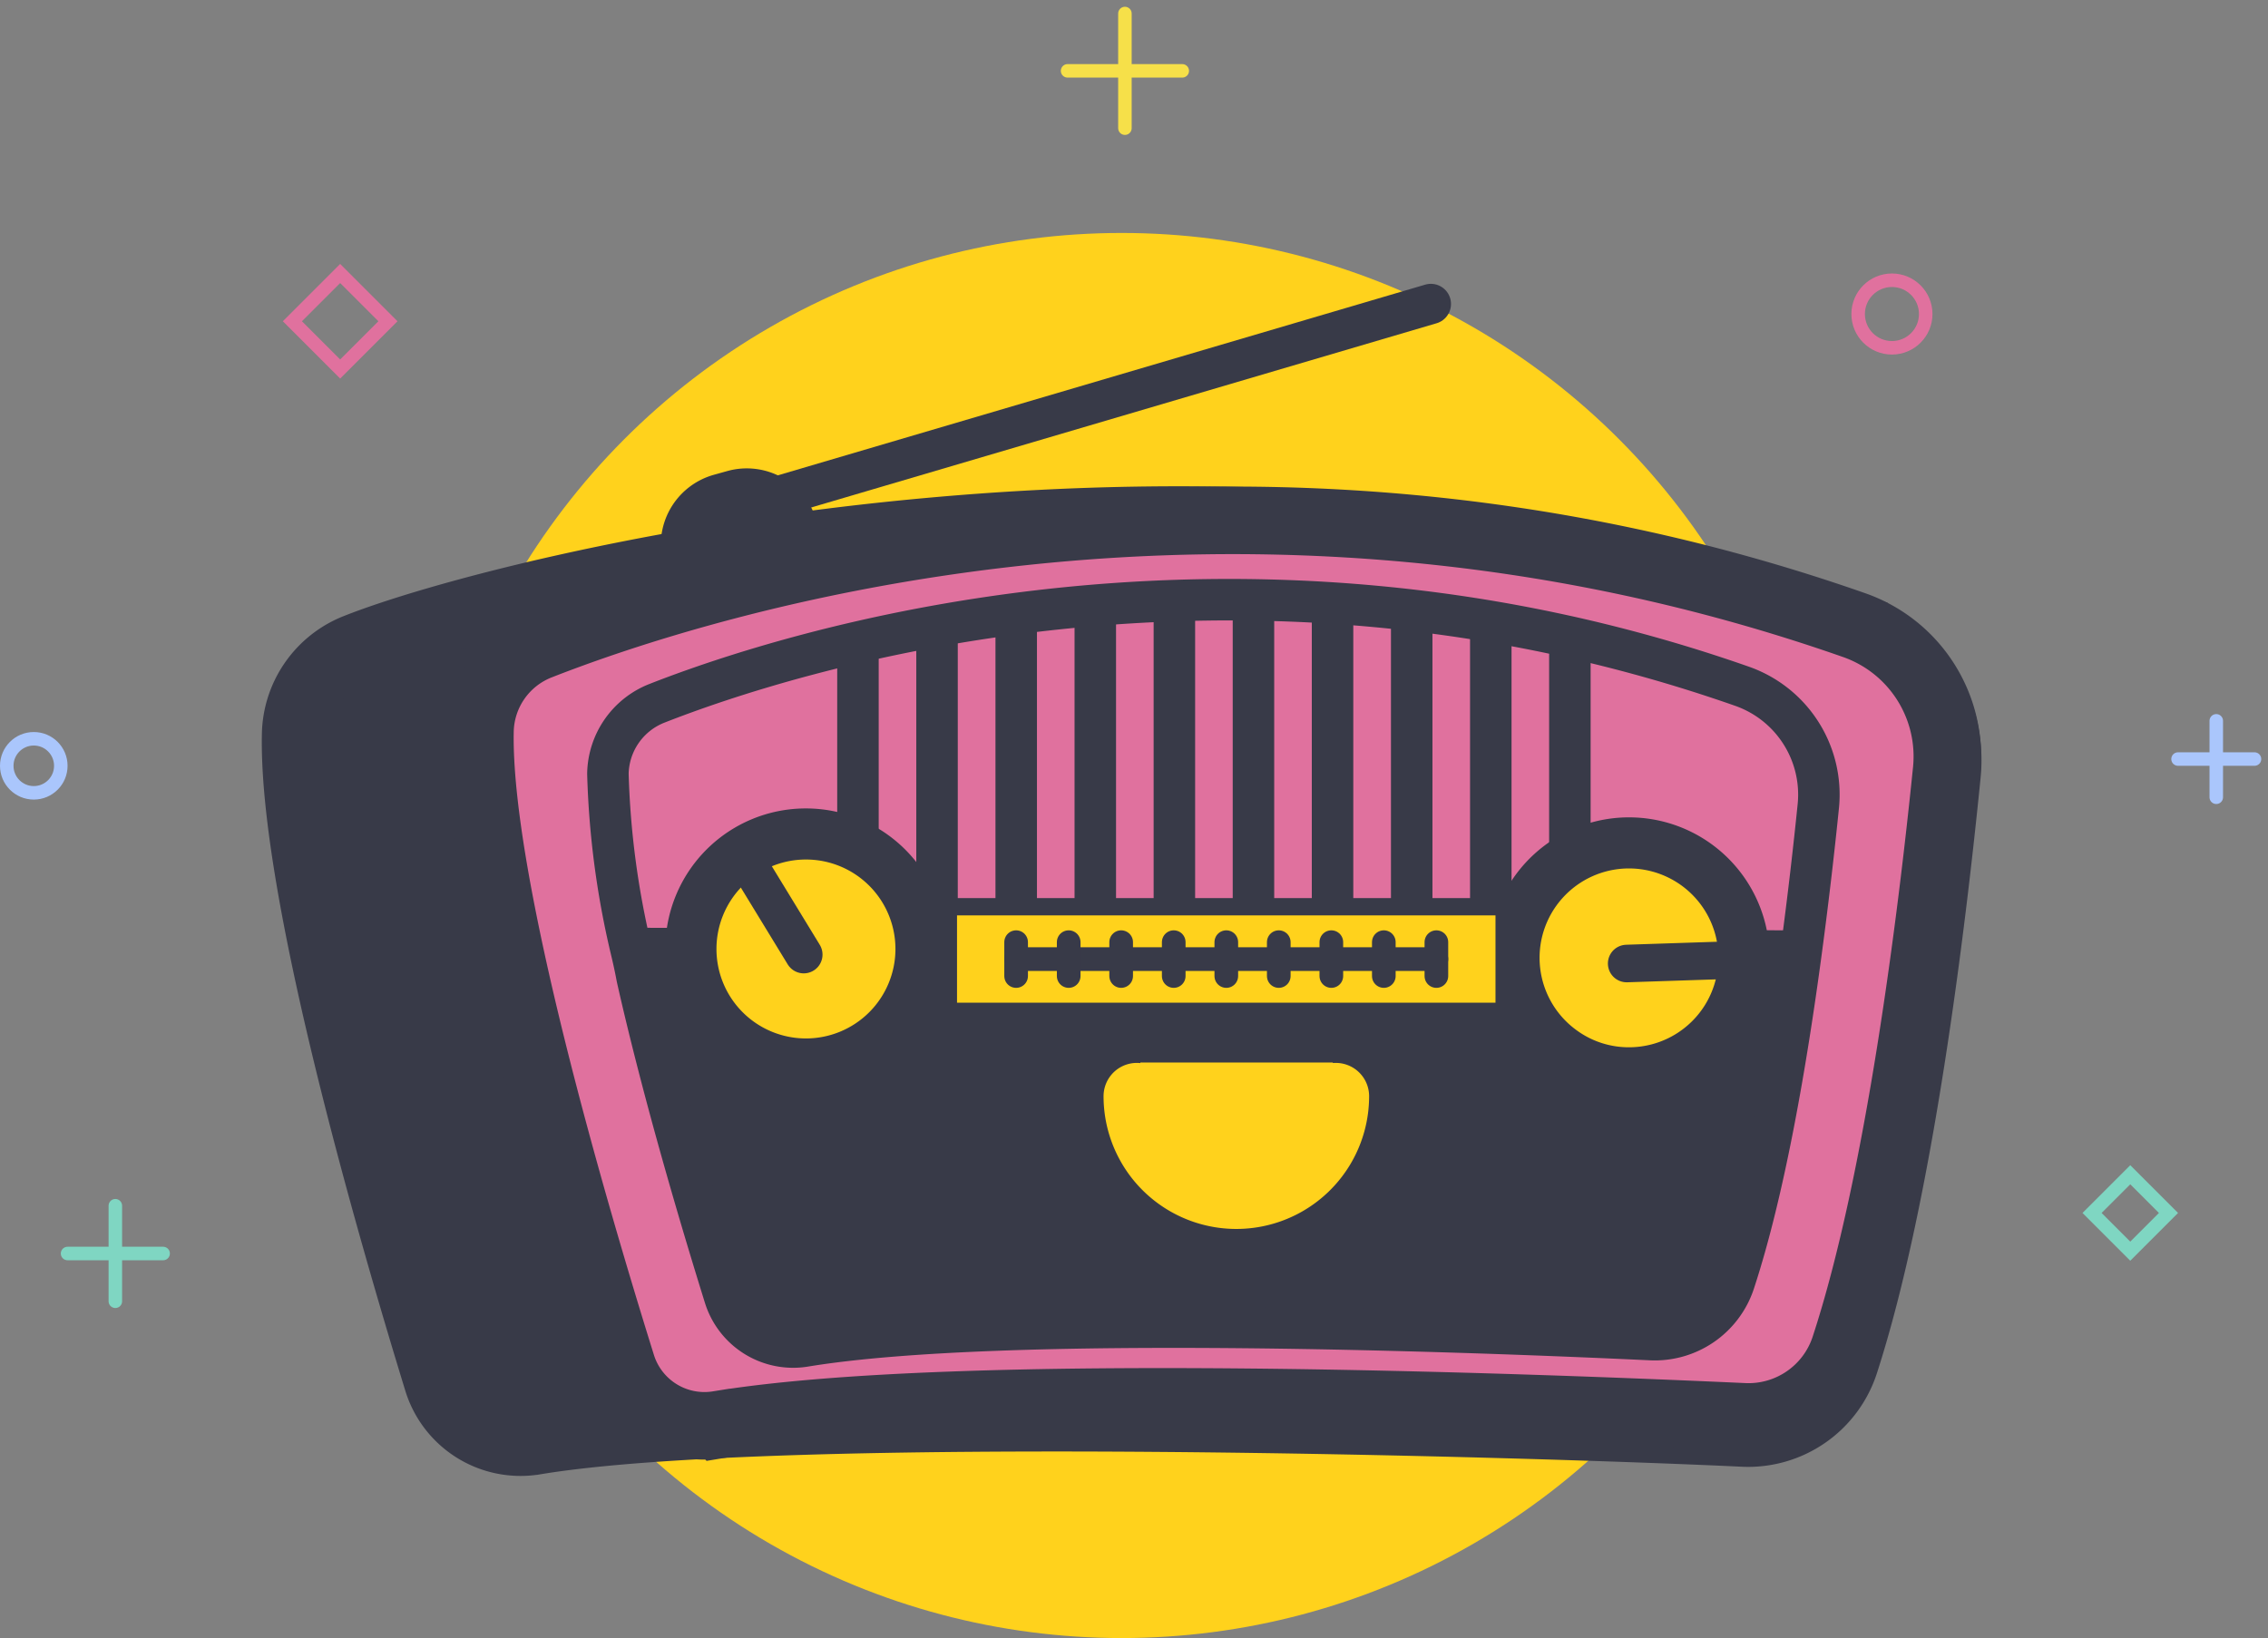 <svg xmlns="http://www.w3.org/2000/svg" width="167.828" height="121.243" viewBox="0 0 167.828 121.243">
  <rect x="0" y="0" width="167.828" height="121.243" fill="#808080" stroke="none"/>
  <g id="Roadio" transform="translate(-97 -77.757)">
    <circle id="Ellipse_120" data-name="Ellipse 120" cx="52" cy="52" r="52" transform="translate(128 95)" fill="#ffd21c"/>
    <g id="Radio-01-01" transform="translate(38.29 -132.095)">
      <path id="Path_91" data-name="Path 91" d="M85.008,265.315c11.438-4.571,65.147-17.876,110.879-1.567a10.484,10.484,0,0,1,6.874,10.941c-1.1,11.029-3.508,30.969-7.548,43.484a7.494,7.494,0,0,1-7.494,5.218c-15.055-.722-71.483-2.418-89.488.6a6.4,6.4,0,0,1-7.139-4.51c-3.481-11.343-10.709-36.324-10.484-47.735a7.044,7.044,0,0,1,4.4-6.431Z" transform="translate(0 -7.494)" fill="#383a48" stroke="#383a48" stroke-miterlimit="10" stroke-width="5.04"/>
      <path id="Path_92" data-name="Path 92" d="M5.375,0H6.4a5.375,5.375,0,0,1,5.375,5.375V6.867H0V5.375A5.375,5.375,0,0,1,5.375,0Z" transform="matrix(0.963, -0.269, 0.269, 0.963, 106.361, 246.44)" fill="#383a48"/>
      <line id="Line_7" data-name="Line 7" y1="14.878" x2="50.494" transform="translate(114.098 232.35)" fill="none" stroke="#383a48" stroke-linecap="round" stroke-miterlimit="10" stroke-width="2.98"/>
      <circle id="Ellipse_60" data-name="Ellipse 60" cx="7.446" cy="7.446" r="7.446" transform="translate(114.118 285.862)" fill="#fff"/>
      <circle id="Ellipse_61" data-name="Ellipse 61" cx="7.446" cy="7.446" r="7.446" transform="translate(169.939 285.862)" fill="#fff"/>
      <path id="Path_93" data-name="Path 93" d="M105.005,265.152c11.438-4.489,51.522-17.562,97.254-1.546a10.3,10.3,0,0,1,6.874,10.743c-1.1,10.839-3.508,30.438-7.548,42.734a7.494,7.494,0,0,1-7.494,5.13c-15.055-.681-57.858-2.384-75.863.586a6.417,6.417,0,0,1-7.146-4.428c-3.481-11.152-10.709-35.7-10.484-46.917A6.921,6.921,0,0,1,105.005,265.152Z" transform="translate(-6.372 -7.494)" fill="#e0719e" stroke="#383a48" stroke-miterlimit="10" stroke-width="5"/>
      <path id="Path_94" data-name="Path 94" d="M117.085,302.38l86.552.191c-1.1,8.216-2.725,17.712-4.966,24.525a6.186,6.186,0,0,1-6.165,4.231c-12.433-.586-47.762-1.969-62.62.484a5.3,5.3,0,0,1-5.906-3.658c-1.71-5.491-4.523-14.919-6.479-23.6-.163-.729-.32-1.444-.47-2.16Z" transform="translate(-11.612 -22.323)" fill="#383a48"/>
      <path id="Path_95" data-name="Path 95" d="M116.2,290.307a63.754,63.754,0,0,1-1.7-12.944,5.709,5.709,0,0,1,3.624-5.211c9.435-3.706,42.523-14.5,80.271-1.274a8.5,8.5,0,0,1,5.675,8.856c-.3,2.957-.722,6.7-1.267,10.757-1.1,8.216-2.725,17.712-4.966,24.525a6.186,6.186,0,0,1-6.165,4.23c-12.433-.586-47.762-1.969-62.62.484a5.3,5.3,0,0,1-5.906-3.658c-1.71-5.491-4.523-14.919-6.479-23.6C116.531,291.737,116.374,291.022,116.2,290.307Z" transform="translate(-10.806 -10.242)" fill="none" stroke="#383a48" stroke-miterlimit="10" stroke-width="3.07"/>
      <path id="Path_96" data-name="Path 96" d="M117.11,302.38l86.552.191h.143" transform="translate(-11.637 -22.323)" fill="none" stroke="#383a48" stroke-miterlimit="10" stroke-width="3.07"/>
      <path id="Path_97" data-name="Path 97" d="M181.981,316.12a7.36,7.36,0,0,1-14.721,0" transform="translate(-24.424 -25.131)" fill="#ffd21c" stroke="#ffd21c" stroke-linecap="round" stroke-miterlimit="10" stroke-width="4.93"/>
      <line id="Line_8" data-name="Line 8" y2="21.323" transform="translate(122.197 258.333)" fill="none" stroke="#383a48" stroke-linecap="round" stroke-miterlimit="10" stroke-width="3.07"/>
      <line id="Line_9" data-name="Line 9" y2="22.576" transform="translate(128.049 257.079)" fill="none" stroke="#383a48" stroke-linecap="round" stroke-miterlimit="10" stroke-width="3.07"/>
      <line id="Line_10" data-name="Line 10" y2="24.245" transform="translate(133.908 255.41)" fill="none" stroke="#383a48" stroke-linecap="round" stroke-miterlimit="10" stroke-width="3.07"/>
      <line id="Line_11" data-name="Line 11" y2="24.245" transform="translate(139.76 255.41)" fill="none" stroke="#383a48" stroke-linecap="round" stroke-miterlimit="10" stroke-width="3.07"/>
      <line id="Line_12" data-name="Line 12" y2="24.245" transform="translate(145.612 255.41)" fill="none" stroke="#383a48" stroke-linecap="round" stroke-miterlimit="10" stroke-width="3.07"/>
      <line id="Line_13" data-name="Line 13" y2="24.245" transform="translate(151.464 255.41)" fill="none" stroke="#383a48" stroke-linecap="round" stroke-miterlimit="10" stroke-width="3.07"/>
      <line id="Line_14" data-name="Line 14" y2="24.245" transform="translate(157.316 255.41)" fill="none" stroke="#383a48" stroke-linecap="round" stroke-miterlimit="10" stroke-width="3.07"/>
      <line id="Line_15" data-name="Line 15" y2="24.245" transform="translate(163.174 255.41)" fill="none" stroke="#383a48" stroke-linecap="round" stroke-miterlimit="10" stroke-width="3.07"/>
      <line id="Line_16" data-name="Line 16" y2="22.576" transform="translate(169.026 257.079)" fill="none" stroke="#383a48" stroke-linecap="round" stroke-miterlimit="10" stroke-width="3.07"/>
      <line id="Line_17" data-name="Line 17" y2="21.323" transform="translate(174.878 258.333)" fill="none" stroke="#383a48" stroke-linecap="round" stroke-miterlimit="10" stroke-width="3.07"/>
      <circle id="Ellipse_62" data-name="Ellipse 62" cx="8.509" cy="8.509" r="8.509" transform="translate(109.847 271.576)" fill="#ffd21c"/>
      <path id="Path_98" data-name="Path 98" d="M131.133,290.941a6.622,6.622,0,1,1-6.615,6.615,6.622,6.622,0,0,1,6.615-6.615m0-3.781a10.4,10.4,0,1,0,10.4,10.4A10.4,10.4,0,0,0,131.133,287.16Z" transform="translate(-12.791 -17.471)" fill="#383a48"/>
      <line id="Line_18" data-name="Line 18" x2="3.924" y2="6.431" transform="translate(114.261 274.076)" fill="none" stroke="#383a48" stroke-linecap="round" stroke-miterlimit="10" stroke-width="2.78"/>
      <path id="Path_99" data-name="Path 99" d="M221.422,307.918a8.514,8.514,0,1,1,6.915-3.549A8.509,8.509,0,0,1,221.422,307.918Z" transform="translate(-42.177 -18.664)" fill="#ffd21c"/>
      <path id="Path_100" data-name="Path 100" d="M220.554,291.911h0a6.618,6.618,0,0,1-.014,13.237,6.527,6.527,0,0,1-3.849-1.247,6.615,6.615,0,0,1,3.863-11.99m0-3.781a10.4,10.4,0,1,0,6.056,1.948A10.4,10.4,0,0,0,220.554,288.13Z" transform="translate(-41.296 -17.78)" fill="#383a48"/>
      <line id="Line_19" data-name="Line 19" x1="7.446" y2="0.245" transform="translate(179.081 280.923)" fill="none" stroke="#383a48" stroke-linecap="round" stroke-miterlimit="10" stroke-width="2.78"/>
      <rect id="Rectangle_71" data-name="Rectangle 71" width="41.133" height="7.746" rx="0.94" transform="translate(128.887 276.965)" fill="#ffd21c"/>
      <path id="Path_101" data-name="Path 101" d="M191.667,298.181v6.465H151.821v-6.465h39.846m0-1.281H151.821a1.281,1.281,0,0,0-1.281,1.281v6.465a1.281,1.281,0,0,0,1.281,1.281h39.846a1.281,1.281,0,0,0,1.281-1.281v-6.465A1.281,1.281,0,0,0,191.667,296.9Z" transform="translate(-22.293 -20.576)" fill="#383a48"/>
      <line id="Line_20" data-name="Line 20" x2="31.099" transform="translate(133.901 280.841)" fill="none" stroke="#383a48" stroke-linecap="round" stroke-miterlimit="10" stroke-width="1.75"/>
      <line id="Line_21" data-name="Line 21" y2="2.507" transform="translate(133.901 279.587)" fill="none" stroke="#383a48" stroke-linecap="round" stroke-miterlimit="10" stroke-width="1.75"/>
      <line id="Line_22" data-name="Line 22" y2="2.507" transform="translate(137.791 279.587)" fill="none" stroke="#383a48" stroke-linecap="round" stroke-miterlimit="10" stroke-width="1.75"/>
      <line id="Line_23" data-name="Line 23" y2="2.507" transform="translate(141.674 279.587)" fill="none" stroke="#383a48" stroke-linecap="round" stroke-miterlimit="10" stroke-width="1.75"/>
      <line id="Line_24" data-name="Line 24" y2="2.507" transform="translate(145.564 279.587)" fill="none" stroke="#383a48" stroke-linecap="round" stroke-miterlimit="10" stroke-width="1.75"/>
      <line id="Line_25" data-name="Line 25" y2="2.507" transform="translate(149.454 279.587)" fill="none" stroke="#383a48" stroke-linecap="round" stroke-miterlimit="10" stroke-width="1.75"/>
      <line id="Line_26" data-name="Line 26" y2="2.507" transform="translate(153.337 279.587)" fill="none" stroke="#383a48" stroke-linecap="round" stroke-miterlimit="10" stroke-width="1.75"/>
      <line id="Line_27" data-name="Line 27" y2="2.507" transform="translate(157.227 279.587)" fill="none" stroke="#383a48" stroke-linecap="round" stroke-miterlimit="10" stroke-width="1.75"/>
      <line id="Line_28" data-name="Line 28" y2="2.507" transform="translate(161.11 279.587)" fill="none" stroke="#383a48" stroke-linecap="round" stroke-miterlimit="10" stroke-width="1.75"/>
      <line id="Line_29" data-name="Line 29" y2="2.507" transform="translate(165 279.587)" fill="none" stroke="#383a48" stroke-linecap="round" stroke-miterlimit="10" stroke-width="1.75"/>
      <line id="Line_50" data-name="Line 50" x2="14.246" transform="translate(143.094 290.496)" fill="none" stroke="#ffd21c" stroke-width="4"/>
      <g id="Group_10" data-name="Group 10" transform="translate(-111.192 316.212) rotate(-45)">
        <line id="Line_52" data-name="Line 52" x2="6" y2="6" transform="translate(247.5 104.5)" fill="none" stroke="#f6e049" stroke-linecap="round" stroke-width="1"/>
        <line id="Line_53" data-name="Line 53" x1="6" y2="6" transform="translate(247.5 104.5)" fill="none" stroke="#f6e049" stroke-linecap="round" stroke-width="1"/>
      </g>
      <g id="Group_13" data-name="Group 13" transform="translate(-185.192 403.748) rotate(-45)">
        <line id="Line_52-2" data-name="Line 52" x2="5" y2="5" transform="translate(247.5 104.5)" fill="none" stroke="#7fd6c2" stroke-linecap="round" stroke-width="1"/>
        <line id="Line_53-2" data-name="Line 53" x1="5" y2="5" transform="translate(247.5 104.5)" fill="none" stroke="#7fd6c2" stroke-linecap="round" stroke-width="1"/>
      </g>
      <g id="Group_12" data-name="Group 12" transform="translate(-29.02 367.15) rotate(-45)">
        <line id="Line_52-3" data-name="Line 52" x2="4" y2="4" transform="translate(247.5 104.5)" fill="none" stroke="#aac6fc" stroke-linecap="round" stroke-width="1"/>
        <line id="Line_53-3" data-name="Line 53" x1="4" y2="4" transform="translate(247.5 104.5)" fill="none" stroke="#aac6fc" stroke-linecap="round" stroke-width="1"/>
      </g>
      <g id="Ellipse_121" data-name="Ellipse 121" transform="translate(58.71 264.034)" fill="none" stroke="#aac6fc" stroke-width="1">
        <circle cx="2.5" cy="2.5" r="2.5" stroke="none"/>
        <circle cx="2.5" cy="2.5" r="2" fill="none"/>
      </g>
      <g id="Ellipse_122" data-name="Ellipse 122" transform="translate(195.71 230.095)" fill="none" stroke="#e0719e" stroke-width="1">
        <circle cx="3" cy="3" r="3" stroke="none"/>
        <circle cx="3" cy="3" r="2.5" fill="none"/>
      </g>
      <g id="Rectangle_107" data-name="Rectangle 107" transform="translate(79.639 233.631) rotate(-45)" fill="none" stroke="#e0719e" stroke-width="1">
        <rect width="6" height="6" stroke="none"/>
        <rect x="0.5" y="0.5" width="5" height="5" fill="none"/>
      </g>
      <g id="Rectangle_108" data-name="Rectangle 108" transform="translate(212.81 299.631) rotate(-45)" fill="none" stroke="#7fd6c2" stroke-width="1">
        <rect width="5" height="5" stroke="none"/>
        <rect x="0.5" y="0.5" width="4" height="4" fill="none"/>
      </g>
    </g>
  </g>
</svg>
